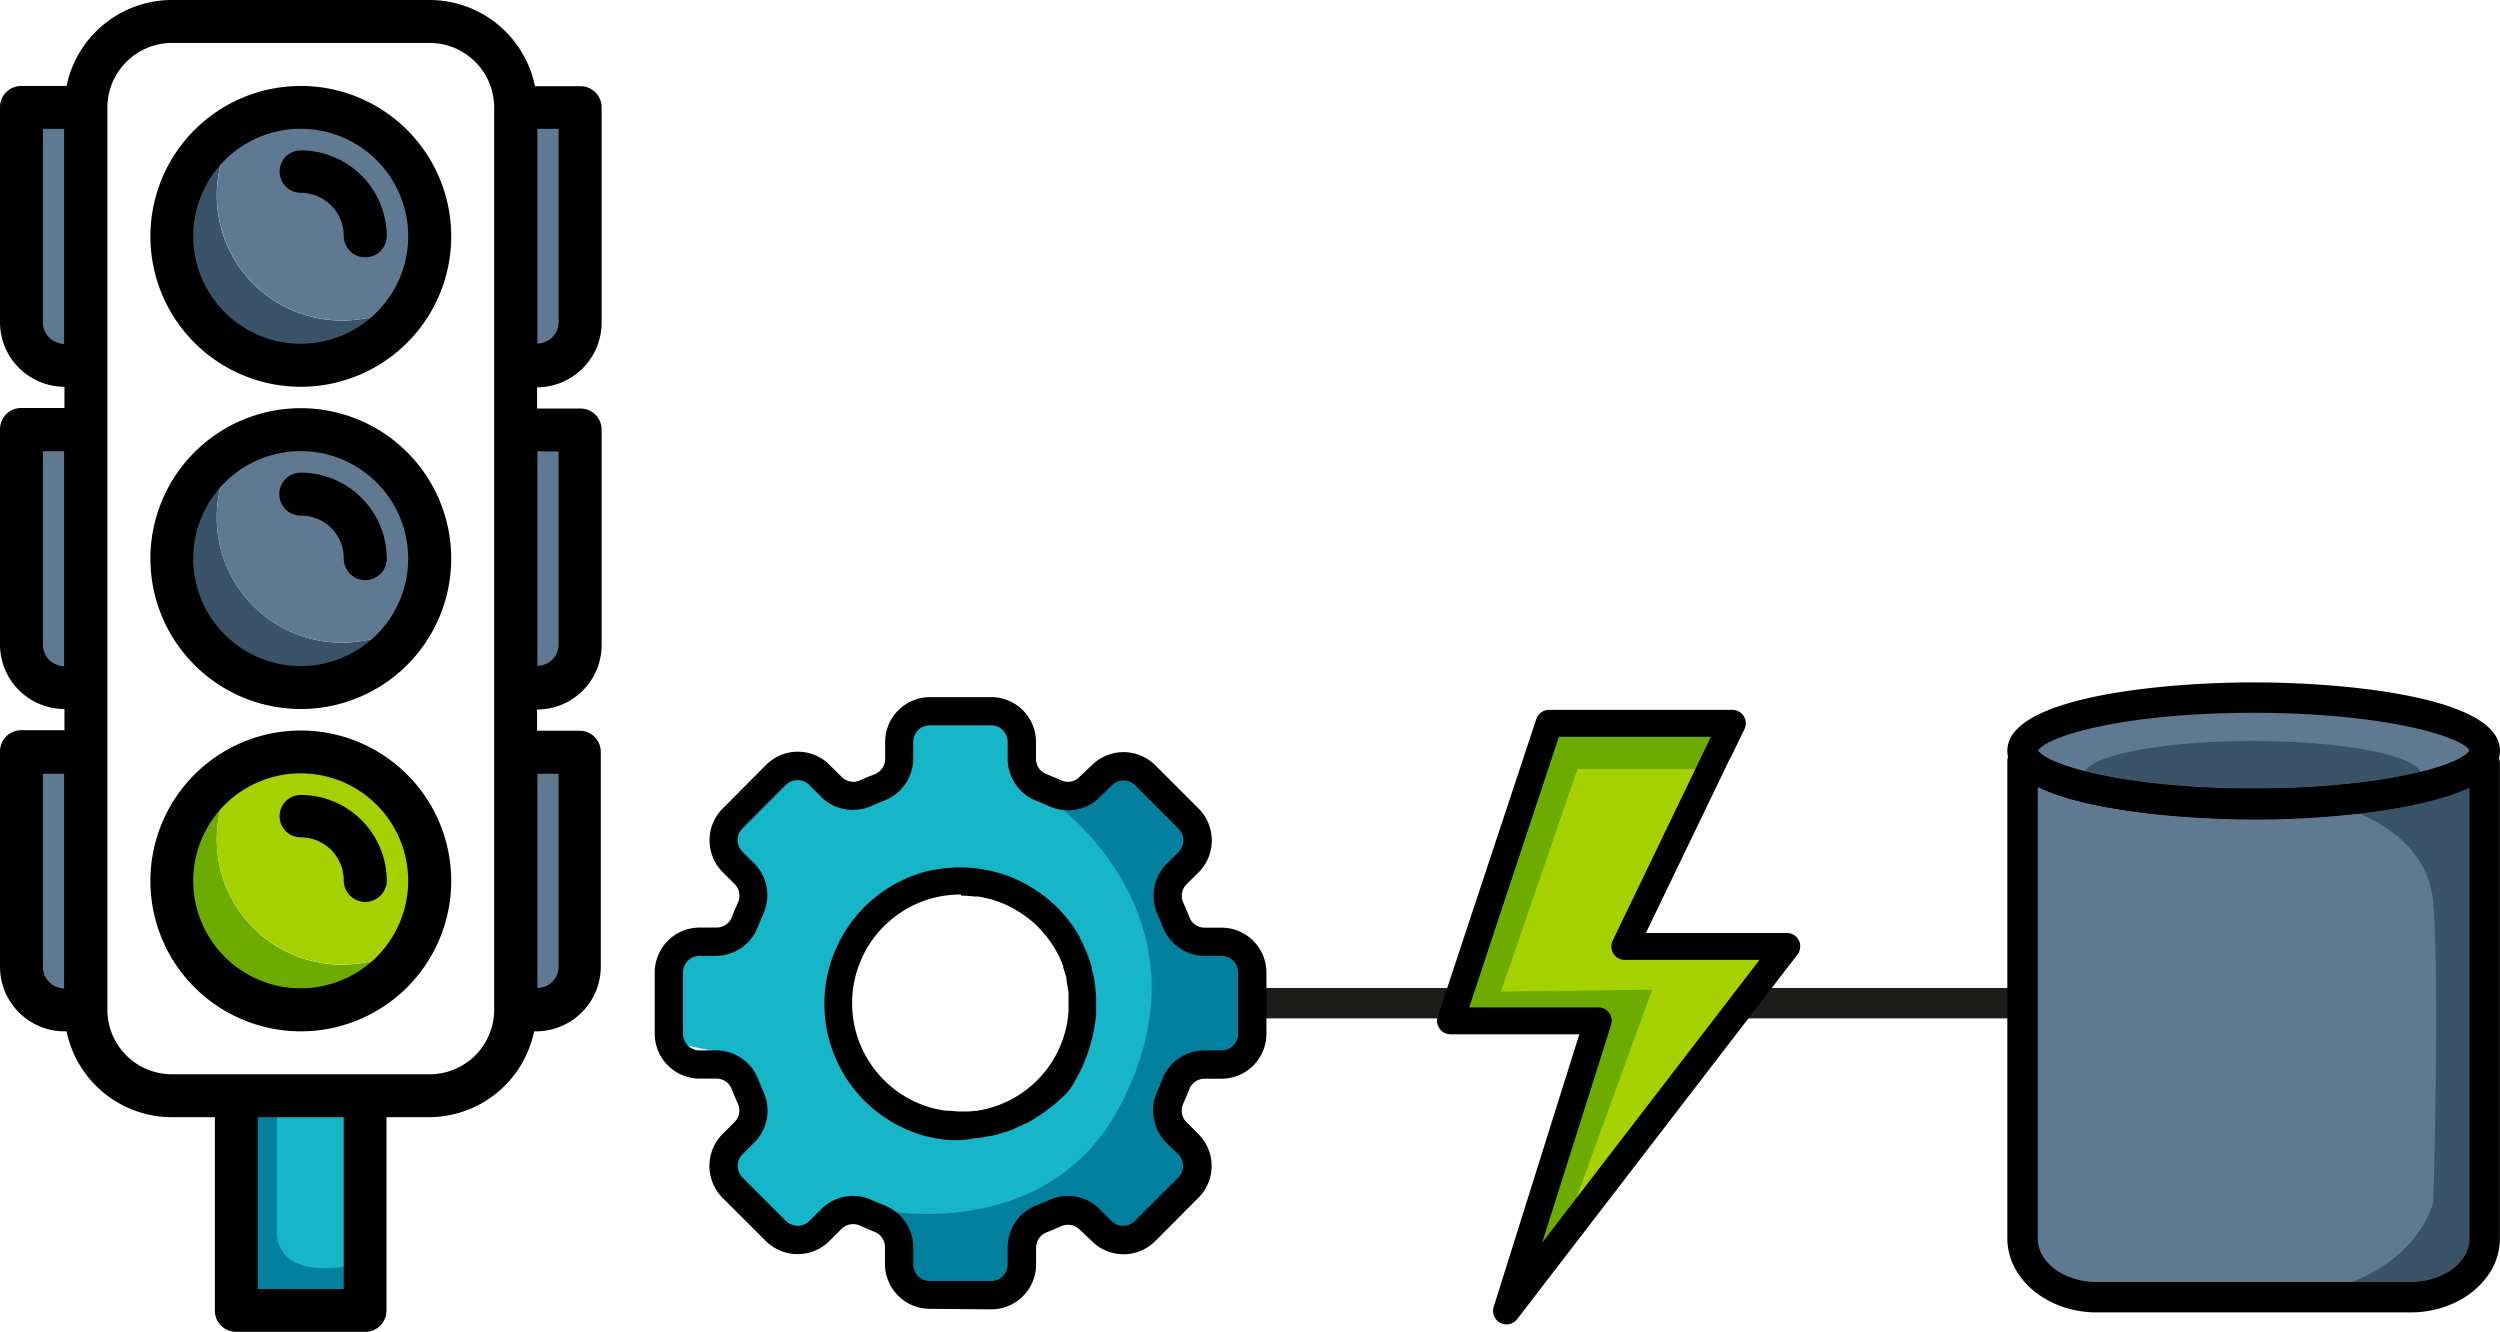 <svg id="Capa_1" data-name="Capa 1" xmlns="http://www.w3.org/2000/svg" viewBox="0 0 235.86 125.67"><defs><style>.cls-1{fill:#1d1d1b;}.cls-2{fill:#17b5c8;}.cls-3{fill:#02809d;}.cls-4{fill:#a6d100;}.cls-5{fill:#6cab00;}.cls-6{fill:#5f7993;}.cls-7{fill:#3a5368;}</style></defs><rect class="cls-1" x="118.02" y="93.21" width="72.97" height="2.87"/><path class="cls-2" d="M118,99.61V90.36l-6-2.23-1.27-4.32L113,79.34l-7.79-7.07-3.73,2.89-4-1.87-1.93-5.43H86l-1.19,5.43L80,75.16l-4.18-2.89-4.47,2.89-2.68,4.92,2.38,4.62-.74,4-1.79,1-4.62.59-.75,8,4.77,1,2.54,5.1-2.54,4.88L75,117.75l5-4L84.33,116l2.53,6h8l2-6.11,3.62-1.79,6.15,2.69,6.3-7.16-3.47-5,2.46-4.21Zm-27.4,6.3a11.28,11.28,0,1,1,11.27-11.28A11.28,11.28,0,0,1,90.62,105.91Z"/><path class="cls-3" d="M82.83,114.12s15.79,3.43,22.76-9.63c9.53-17.89-6.23-28.84-6.23-28.84l6.86-3.38L113,79.34l-2.9,6.29,3.58,3.58,3.46.85.27,9.88L112,101l-1.89,4.33,2.9,4.28-5.88,7.79s-5.3-2.76-5.94-3-4.25,1.51-4.25,1.51l-1.4,5.41L88,122.45l-3.13-3.28Z"/><polygon class="cls-4" points="146.55 68.5 162.71 68.98 154.04 89.02 168.29 89.79 142.86 121.67 150.28 97.4 136.89 95.96 146.55 68.5"/><polygon class="cls-5" points="161.26 72.55 148.83 72.55 141.61 93.55 155.87 93.37 147.58 116.18 144.4 119.55 150.84 96.05 136.89 95.96 146.55 68.5 162.42 67.92 161.26 72.55"/><path d="M169.72,88.73a1.29,1.29,0,0,0-1.14-.71h-13.3l7.93-16.45a1.74,1.74,0,0,0,.11-.18l1.26-2.6a1.28,1.28,0,0,0-.07-1.23,1.27,1.27,0,0,0-1.08-.59H146.15a1.28,1.28,0,0,0-1.21.87l-9.3,28.07a1.25,1.25,0,0,0,.18,1.14,1.27,1.27,0,0,0,1,.53H149l-8.08,25.72a1.28,1.28,0,0,0,.63,1.51,1.18,1.18,0,0,0,.58.14,1.27,1.27,0,0,0,1-.49l26.44-34.39A1.3,1.3,0,0,0,169.72,88.73Zm-24.22,28.5L152,96.69a1.27,1.27,0,0,0-.19-1.13,1.25,1.25,0,0,0-1-.52H138.61l8.46-25.53h14.32l0,.06-9.24,19.17a1.28,1.28,0,0,0,.07,1.23,1.26,1.26,0,0,0,1.07.59H166Z"/><path d="M87.72,123.48a4.24,4.24,0,0,1-4.23-4.23v-1.59a1.53,1.53,0,0,0-1-1.45c-.49-.2-.94-.39-1.36-.58a1.58,1.58,0,0,0-.65-.14,1.54,1.54,0,0,0-1.09.45l-1.14,1.14a4.25,4.25,0,0,1-6,0L68.16,113a4.27,4.27,0,0,1,0-6l1.14-1.14a1.54,1.54,0,0,0,.31-1.74c-.2-.44-.39-.9-.57-1.36a1.55,1.55,0,0,0-1.44-1H66a4.24,4.24,0,0,1-4.23-4.23V91.74A4.24,4.24,0,0,1,66,87.51h1.6a1.53,1.53,0,0,0,1.45-1c.18-.47.37-.91.57-1.35a1.56,1.56,0,0,0-.31-1.75l-1.13-1.13a4.25,4.25,0,0,1,0-6l4.09-4.11a4.22,4.22,0,0,1,6,0l1.14,1.13a1.55,1.55,0,0,0,1.1.46,1.43,1.43,0,0,0,.64-.15c.44-.2.89-.38,1.36-.56a1.57,1.57,0,0,0,1-1.45V70a4.23,4.23,0,0,1,4.23-4.23h5.79A4.23,4.23,0,0,1,97.74,70v1.59a1.54,1.54,0,0,0,1,1.45c.45.18.91.37,1.35.57a1.52,1.52,0,0,0,1.75-.31L103,72.2a4.25,4.25,0,0,1,6,0l4.09,4.09a4.26,4.26,0,0,1,0,6l-1.14,1.13a1.56,1.56,0,0,0-.31,1.75c.2.45.39.89.57,1.35a1.53,1.53,0,0,0,1.44,1h1.6a4.24,4.24,0,0,1,4.23,4.23v5.79a4.24,4.24,0,0,1-4.23,4.23h-1.6a1.55,1.55,0,0,0-1.45,1c-.18.46-.37.91-.57,1.36a1.55,1.55,0,0,0,.31,1.74l1.13,1.13a4.25,4.25,0,0,1,0,6L109,117.08a4.22,4.22,0,0,1-6,0L101.85,116a1.54,1.54,0,0,0-1.1-.45,1.57,1.57,0,0,0-.64.14c-.44.2-.9.39-1.36.57a1.55,1.55,0,0,0-1,1.45v1.59a4.24,4.24,0,0,1-4.23,4.23Zm-7.24-10.65a4.28,4.28,0,0,1,1.75.38c.4.18.8.35,1.2.5a4.27,4.27,0,0,1,2.73,4v1.59a1.56,1.56,0,0,0,1.56,1.56h5.79a1.56,1.56,0,0,0,1.56-1.56v-1.59a4.27,4.27,0,0,1,2.73-4c.39-.15.8-.32,1.2-.5a4.22,4.22,0,0,1,4.73.85l1.13,1.13a1.55,1.55,0,0,0,1.11.46,1.51,1.51,0,0,0,1.1-.46l4.09-4.09a1.56,1.56,0,0,0,0-2.21L110,107.76a4.28,4.28,0,0,1-.84-4.73c.18-.41.35-.81.5-1.21a4.26,4.26,0,0,1,4-2.72h1.59a1.57,1.57,0,0,0,1.56-1.57V91.74a1.56,1.56,0,0,0-1.56-1.56h-1.6a4.27,4.27,0,0,1-3.94-2.72c-.15-.41-.32-.81-.5-1.21a4.26,4.26,0,0,1,.85-4.73l1.13-1.13a1.59,1.59,0,0,0,.46-1.11,1.57,1.57,0,0,0-.46-1.1l-4.09-4.09a1.56,1.56,0,0,0-2.21,0l-1.14,1.13a4.18,4.18,0,0,1-3,1.22A4.23,4.23,0,0,1,99,76.07q-.59-.27-1.2-.51a4.27,4.27,0,0,1-2.73-3.94V70a1.56,1.56,0,0,0-1.56-1.57H87.72A1.56,1.56,0,0,0,86.16,70v1.59a4.27,4.27,0,0,1-2.73,3.94c-.41.16-.81.32-1.2.5a4.28,4.28,0,0,1-1.75.38,4.22,4.22,0,0,1-3-1.22l-1.13-1.14a1.56,1.56,0,0,0-1.1-.45,1.58,1.58,0,0,0-1.11.45l-4.09,4.1a1.51,1.51,0,0,0-.46,1.1,1.55,1.55,0,0,0,.46,1.11l1.14,1.13A4.27,4.27,0,0,1,72,86.25c-.17.39-.34.8-.5,1.2a4.26,4.26,0,0,1-3.94,2.73H66a1.56,1.56,0,0,0-1.56,1.56v5.79A1.57,1.57,0,0,0,66,99.1h1.6a4.26,4.26,0,0,1,3.94,2.72c.15.41.32.81.5,1.21a4.26,4.26,0,0,1-.85,4.73l-1.13,1.13a1.56,1.56,0,0,0,0,2.21l4.09,4.09a1.59,1.59,0,0,0,1.11.46,1.57,1.57,0,0,0,1.1-.46l1.14-1.13A4.21,4.21,0,0,1,80.48,112.83Z"/><path d="M90.64,107.56l-.39,0-.27,0H89.8a7.72,7.72,0,0,1-.83-.06,12.81,12.81,0,0,1-1.5-.29H87.4a12.93,12.93,0,0,1,0-25,13.52,13.52,0,0,1,1.39-.25l.49-.06.92-.06h.17l.27,0a12.92,12.92,0,0,1,7.69,2.56l.24.18c.18.14.35.28.53.44l.43.39,0,0c.12.11.21.19.3.29s.41.44.61.67l.13.15a12.53,12.53,0,0,1,1.29,1.88l0,.06a14.44,14.44,0,0,1,.66,1.39c.07.2.14.39.22.59s.19.58.27.88l0,.11.15.59c.06.31.12.65.17,1.08a10.28,10.28,0,0,1,.08,1v.2c0,.13,0,.26,0,.39s0,.22,0,.24c0,.26,0,.52,0,.77s-.06.56-.1.84a15.3,15.3,0,0,1-2.17,5.91,4.14,4.14,0,0,1-.75.92A16.67,16.67,0,0,1,96.8,106l-.08,0a6.39,6.39,0,0,1-.65.31l-.18.09-.4.18-.61.22-.09,0-.5.17c-.26.08-.51.14-.76.2l-.14,0-.28.06c-.34.07-.69.12-1.06.16l-.13,0A12.28,12.28,0,0,1,90.64,107.56Zm0-23.17a10.64,10.64,0,0,0-2.57.32,10.26,10.26,0,0,0,0,19.86c.4.09.8.17,1.2.22l.17,0c.35,0,.7.06,1,.07h.31l.71,0,.54-.06.16,0a10.76,10.76,0,0,0,2.71-.81l.12-.06q.27-.12.54-.27a10.22,10.22,0,0,0,5.15-7.17c.06-.38.1-.73.13-1.07v-.09c0-.11,0-.19,0-.27,0-.32,0-.66,0-1h0s0-.27,0-.33a12,12,0,0,0-.19-1.2,1.6,1.6,0,0,1,0-.21l-.06-.21a8.36,8.36,0,0,0-.25-.81l0-.13-.12-.31a9.4,9.4,0,0,0-.5-1.07l-.22-.37c-.13-.22-.28-.44-.43-.65l-.31-.42c-.16-.2-.32-.38-.49-.57l-.11-.12-.19-.21a9.43,9.43,0,0,0-.83-.73,3.15,3.15,0,0,0-.29-.22,8.81,8.81,0,0,0-.73-.5l-.34-.21a10.43,10.43,0,0,0-2.23-.94l-.3-.07a9.19,9.19,0,0,0-.94-.2h0l-.33,0a10.36,10.36,0,0,0-1.25-.08Z"/><ellipse class="cls-6" cx="212.62" cy="70.83" rx="21.81" ry="5.01"/><ellipse class="cls-7" cx="212.52" cy="73.14" rx="15.93" ry="3.24"/><path class="cls-6" d="M191.17,71.74l-.36,45.11s.59,2.81,1.76,3.65a10,10,0,0,0,5.26,1.89H229s5.43-1.5,5.41-5.54,0-44.83,0-44.83-5.08,4.48-19.76,3.82S193.63,75.15,191.17,71.74Z"/><path class="cls-7" d="M219.71,75.84s9.26,1.75,9.86,9.39,0,28.18,0,28.18-1.6,7-11.67,8.55l8.25.43s6.29,1.52,8.28-5.54,0-44.83,0-44.83A33,33,0,0,1,219.71,75.84Z"/><path d="M227.41,123.82H197.83c-4.66,0-8.45-3.13-8.45-7v-45a1.6,1.6,0,0,1,1.08-1.5,1.65,1.65,0,0,1,1.83.52c1.16,1.44,8.44,3.57,20.42,3.57,10.62,0,18.68-1.78,20.33-3.49a1.63,1.63,0,0,1,1.81-.38,1.59,1.59,0,0,1,1,1.47v44.83C235.86,120.69,232.07,123.82,227.41,123.82ZM192.25,74.24v42.61c0,2.26,2.5,4.1,5.58,4.1h29.58c3.08,0,5.58-1.84,5.58-4.1V74.32c-4.33,2-12.78,3-20.28,3C205,77.29,196.52,76.34,192.25,74.24Zm-2.2-1.6h0Z"/><path d="M212.62,77.27c-8.63,0-23.24-1.36-23.24-6.44s14.61-6.45,23.24-6.45,23.24,1.36,23.24,6.45a2.7,2.7,0,0,1-.35,1.3C233.59,75.68,222.63,77.27,212.62,77.27Zm-20.35-6.44c.75,1.32,8,3.57,20.35,3.57,11.79,0,19.48-2.12,20.36-3.61-.64-1.24-7.89-3.54-20.36-3.54S193,69.51,192.27,70.83Z"/><rect class="cls-2" x="23.22" y="104.05" width="10.04" height="18.4"/><path class="cls-3" d="M26.13,104.19v12.24s-.22,4.53,7.57,2.84v3.54H23.59V104.05Z"/><rect class="cls-6" x="3.11" y="10.49" width="4.71" height="21.94"/><rect class="cls-6" x="49.33" y="10.49" width="4.71" height="21.94"/><rect class="cls-6" x="3.11" y="40.88" width="4.71" height="21.94"/><rect class="cls-6" x="49.33" y="40.88" width="4.71" height="21.94"/><rect class="cls-6" x="3.11" y="71.27" width="4.71" height="21.94"/><rect class="cls-6" x="49.33" y="71.27" width="4.71" height="21.94"/><path class="cls-5" d="M20.45,79.19A11.69,11.69,0,0,1,22.21,73,11.81,11.81,0,1,0,38.45,89.26a11.81,11.81,0,0,1-18-10.07Z"/><path class="cls-4" d="M28.38,71.27A11.66,11.66,0,0,0,22.21,73a11.69,11.69,0,0,0-1.76,6.17,11.81,11.81,0,0,0,18,10.07,11.8,11.8,0,0,0-10.07-18Z"/><path class="cls-7" d="M20.45,48.8a11.72,11.72,0,0,1,1.76-6.17A11.81,11.81,0,1,0,38.45,58.87a11.8,11.8,0,0,1-18-10.07Z"/><path class="cls-6" d="M28.38,40.88a11.75,11.75,0,0,0-6.17,1.75A11.8,11.8,0,0,0,38.45,58.87a11.8,11.8,0,0,0-10.07-18Z"/><path class="cls-7" d="M20.45,18.42a11.73,11.73,0,0,1,1.76-6.18A11.82,11.82,0,1,0,38.45,28.49a11.81,11.81,0,0,1-18-10.07Z"/><path class="cls-6" d="M28.38,10.49a11.75,11.75,0,0,0-6.17,1.75A11.81,11.81,0,0,0,38.45,28.49a11.81,11.81,0,0,0-10.07-18Z"/><g id="Traffic_light" data-name="Traffic light"><path d="M28.38,38.51A14.19,14.19,0,1,0,42.57,52.7,14.19,14.19,0,0,0,28.38,38.51Zm0,24.33A10.14,10.14,0,1,1,38.51,52.7,10.14,10.14,0,0,1,28.38,62.84Z"/><path d="M28.38,8.11A14.19,14.19,0,1,0,42.57,22.3,14.19,14.19,0,0,0,28.38,8.11Zm0,24.32A10.14,10.14,0,1,1,38.51,22.3,10.14,10.14,0,0,1,28.38,32.43Z"/><path d="M28.38,68.92A14.19,14.19,0,1,0,42.57,83.11,14.19,14.19,0,0,0,28.38,68.92Zm0,24.32A10.14,10.14,0,1,1,38.51,83.11,10.14,10.14,0,0,1,28.38,93.24Z"/><path d="M28.38,14.19a2,2,0,1,0,0,4,4.06,4.06,0,0,1,4.05,4.06,2,2,0,0,0,4.06,0A8.12,8.12,0,0,0,28.38,14.19Z"/><path d="M28.38,44.59a2,2,0,1,0,0,4.06,4,4,0,0,1,4.05,4.05,2,2,0,1,0,4.06,0A8.13,8.13,0,0,0,28.38,44.59Z"/><path d="M28.38,75a2,2,0,1,0,0,4,4.05,4.05,0,0,1,4.05,4.06,2,2,0,0,0,4.06,0A8.12,8.12,0,0,0,28.38,75Z"/><path d="M56.76,30.4V10.13a2,2,0,0,0-2-2H50.47A10.16,10.16,0,0,0,40.54,0H16.22A10.16,10.16,0,0,0,6.28,8.11H2a2,2,0,0,0-2,2V30.4a6.09,6.09,0,0,0,6.08,6.09v2H2a2,2,0,0,0-2,2V60.81a6.08,6.08,0,0,0,6.08,6.08v2H2a2,2,0,0,0-2,2V91.21A6.09,6.09,0,0,0,6.08,97.3h.2a10.15,10.15,0,0,0,9.94,8.1h4.05v18.25a2,2,0,0,0,2,2H34.46a2,2,0,0,0,2-2V105.4h4a10.15,10.15,0,0,0,9.93-8.1h.2a6.11,6.11,0,0,0,6.09-6.09V70.94a2,2,0,0,0-2-2H50.67v-2a6.09,6.09,0,0,0,6.09-6.08V40.54a2,2,0,0,0-2-2H50.67v-2A6.11,6.11,0,0,0,56.76,30.4Zm-4.06,0a2,2,0,0,1-2,2V12.16h2Zm-48.65,0V12.16h2V32.43A2,2,0,0,1,4.05,30.4Zm0,30.41V42.57h2V62.84A2,2,0,0,1,4.05,60.81Zm0,30.4V73h2V93.24A2,2,0,0,1,4.05,91.21Zm28.38,30.41H24.32V105.4h8.11Zm8.11-20.27H16.22a6.09,6.09,0,0,1-6.09-6.08V10.13a6.11,6.11,0,0,1,6.09-6.08H40.54a6.09,6.09,0,0,1,6.08,6.08V95.27A6.08,6.08,0,0,1,40.54,101.35ZM52.7,73V91.21a2,2,0,0,1-2,2V73Zm0-30.4V60.81a2,2,0,0,1-2,2V42.57Z"/></g></svg>
